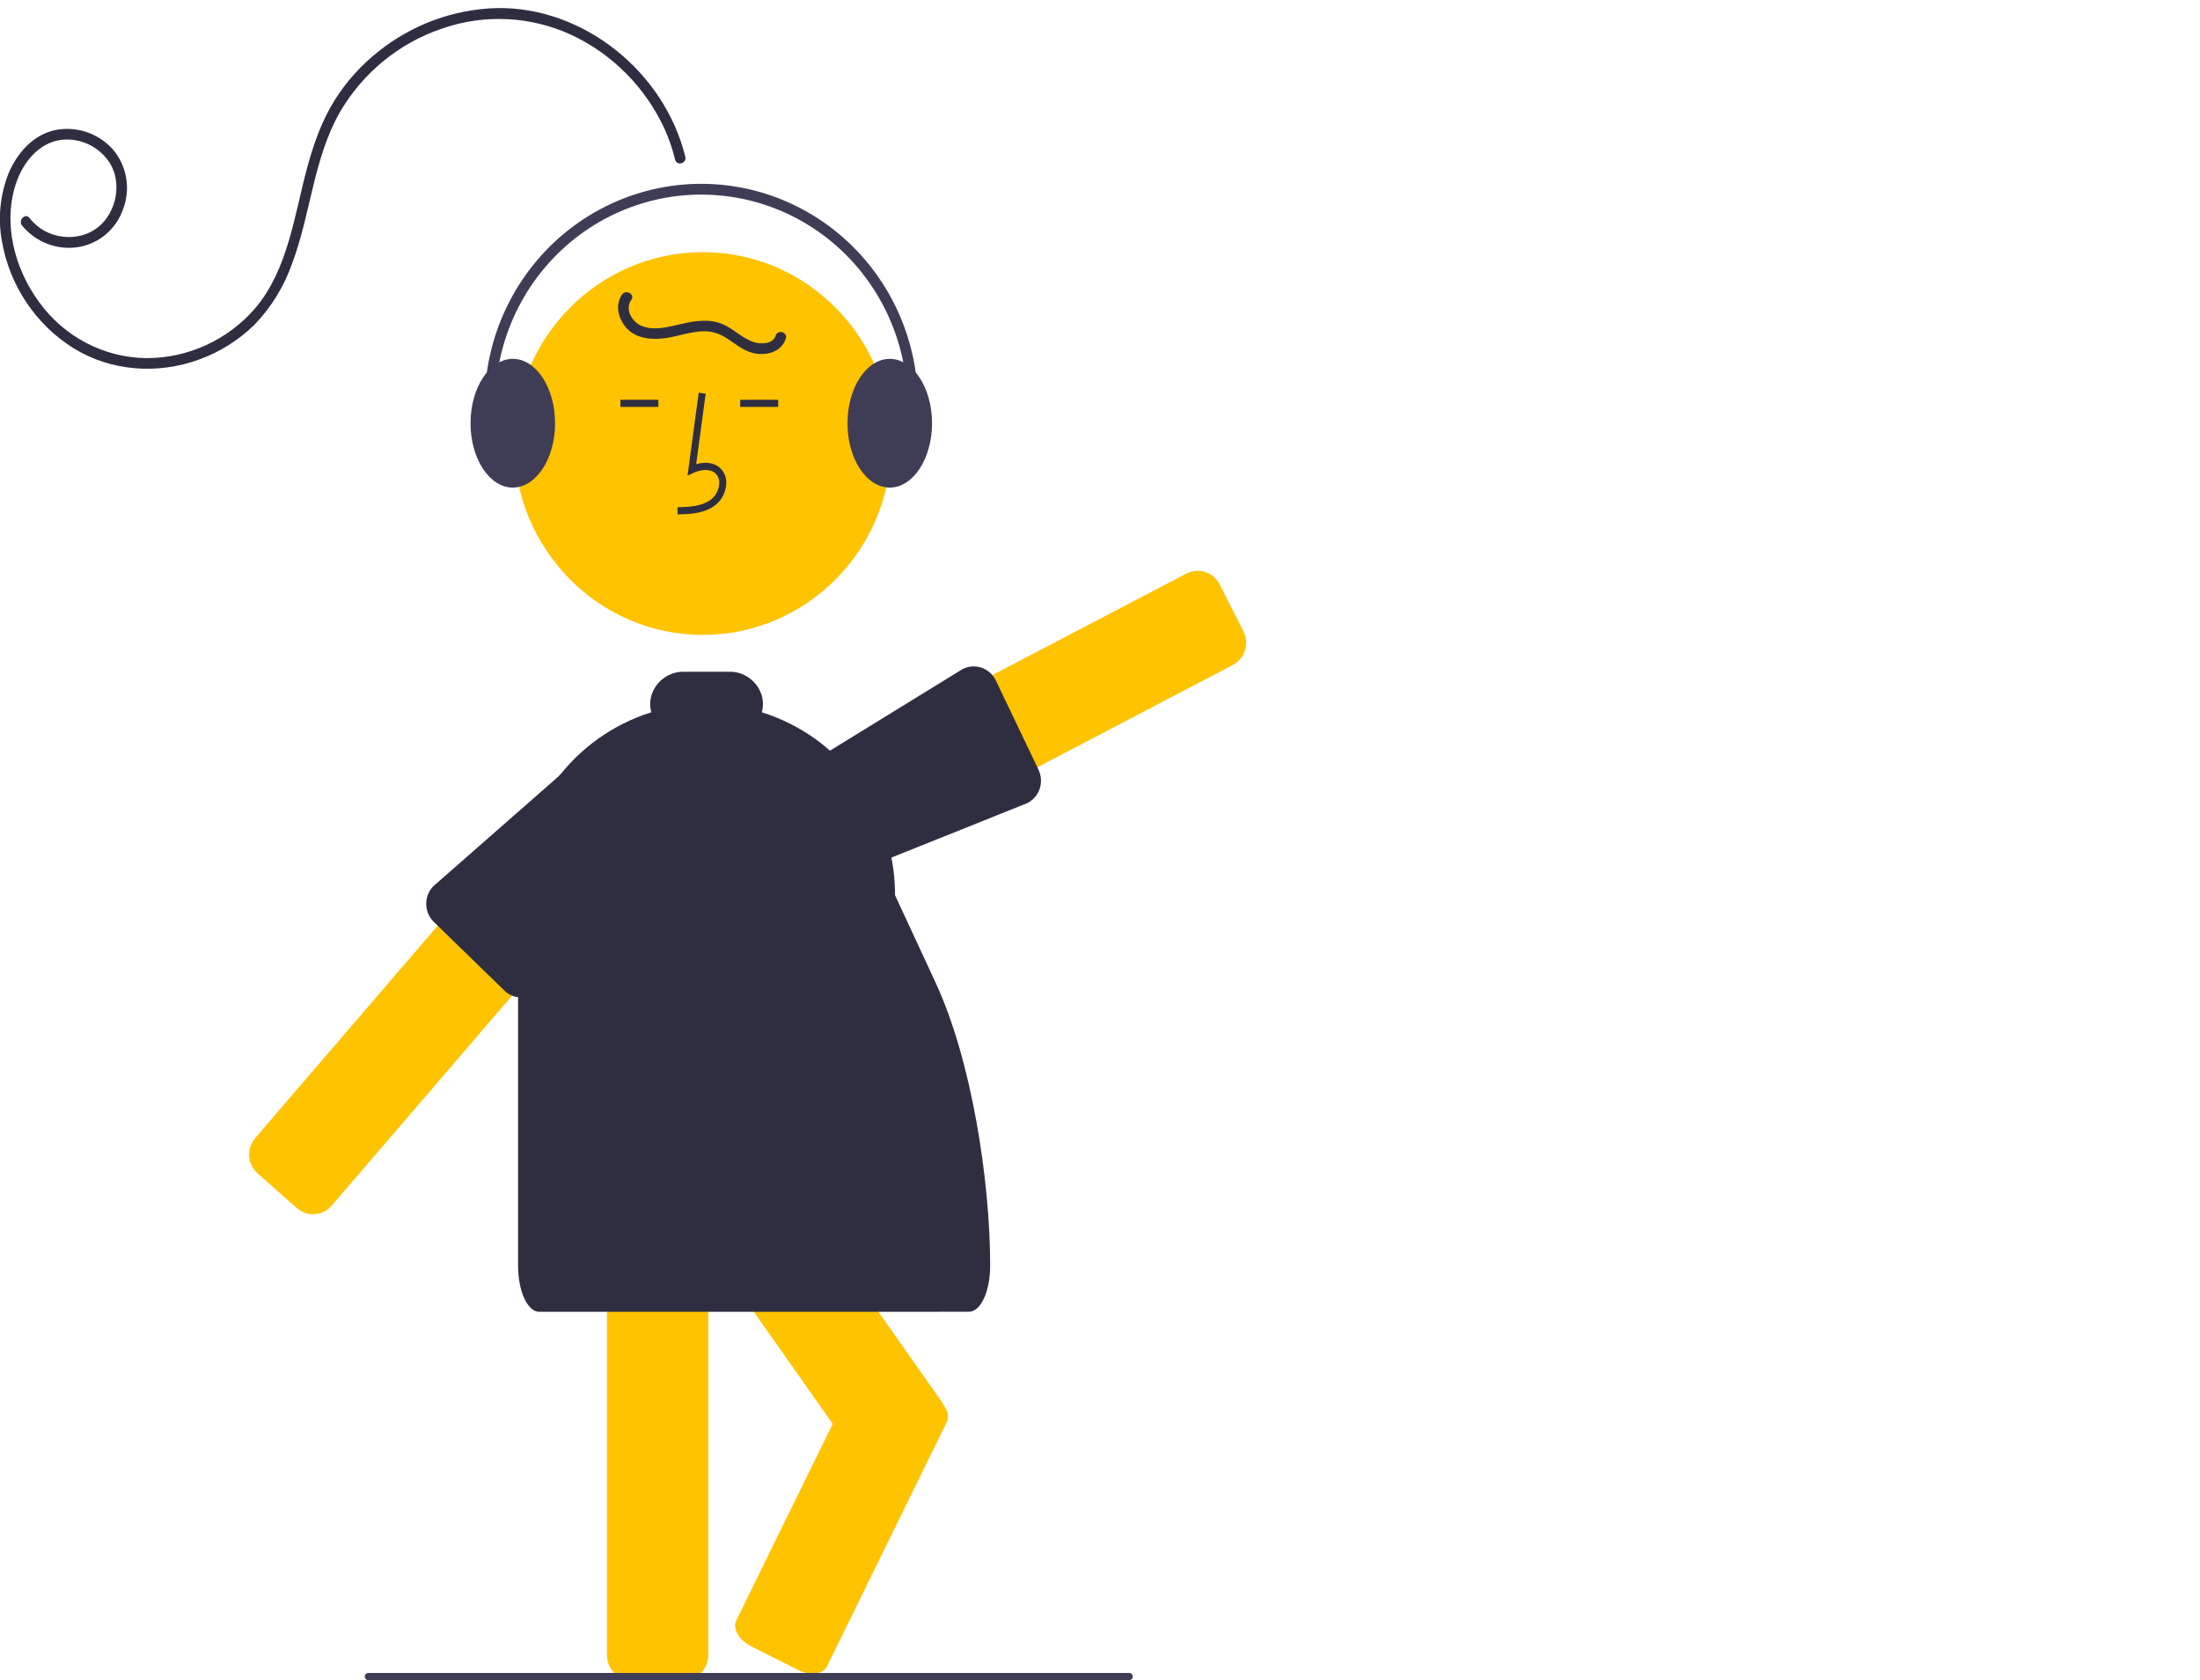 <svg width="694" height="530" viewBox="0 0 694 530" fill="none" xmlns="http://www.w3.org/2000/svg">
<g clip-path="url(#clip0)">
<path d="M196.352 270.018C196.283 268.984 196.014 267.973 195.56 267.044C195.106 266.115 194.477 265.286 193.707 264.604L181.337 253.663C179.884 252.376 178.012 251.682 176.083 251.718C174.155 251.753 172.308 252.515 170.902 253.855C170.713 254.031 170.535 254.22 170.369 254.419L138.073 292.002L134.539 296.108L80.506 358.991C79.154 360.573 78.475 362.633 78.617 364.722C78.758 366.81 79.709 368.757 81.262 370.135L93.62 381.076C95.176 382.451 97.205 383.143 99.264 383.002C101.322 382.86 103.241 381.896 104.6 380.321L134.539 345.478L161.523 314.065L194.451 275.748C195.124 274.967 195.639 274.059 195.965 273.076C196.291 272.092 196.422 271.053 196.352 270.018V270.018Z" fill="#FFC300"/>
<path d="M392.236 199.127L384.723 184.328C383.773 182.471 382.138 181.071 380.174 180.435C378.21 179.799 376.077 179.978 374.243 180.933L313.042 212.955L274.567 233.089L252.73 244.515C252.159 244.813 251.628 245.184 251.152 245.621C250.092 246.556 249.308 247.77 248.885 249.129C248.57 250.116 248.452 251.157 248.538 252.191C248.624 253.225 248.912 254.232 249.384 255.152L252.319 260.938L256.897 269.951C257.364 270.873 258.006 271.693 258.786 272.363C259.566 273.032 260.469 273.539 261.443 273.853C262.216 274.099 263.021 274.224 263.832 274.226C265.066 274.226 266.283 273.925 267.377 273.346L293.316 259.777L327.234 242.022L388.891 209.763C390.72 208.799 392.099 207.139 392.726 205.145C393.353 203.152 393.176 200.988 392.236 199.126V199.127Z" fill="#FFC300"/>
<path d="M327.567 242.733L327.234 242.023L314.097 214.557C313.169 212.69 311.551 211.272 309.597 210.609C308.62 210.278 307.588 210.149 306.561 210.228C305.535 210.308 304.534 210.594 303.618 211.072L271.567 230.788L250.229 243.918C250.067 244.001 249.917 244.107 249.785 244.233C248.562 245.35 247.906 248.215 247.373 250.561C247.184 251.373 247.029 252.084 246.873 252.546C246.818 252.738 246.751 252.941 246.706 253.144C246.262 254.967 246.474 256.892 247.306 258.57L249.929 263.882L254.663 273.447C255.315 274.759 256.312 275.862 257.544 276.632C258.776 277.403 260.195 277.812 261.643 277.812C262.832 277.811 264.005 277.525 265.066 276.978L294.916 265.022L324.099 253.325C325.941 252.384 327.339 250.741 327.989 248.756C328.639 246.771 328.487 244.605 327.567 242.733H327.567Z" fill="#2F2E41"/>
<path d="M221.692 200.274C254.541 200.274 281.17 173.246 281.17 139.907C281.17 106.567 254.541 79.54 221.692 79.54C188.844 79.54 162.215 106.567 162.215 139.907C162.215 173.246 188.844 200.274 221.692 200.274Z" fill="#FFC300"/>
<path d="M223.413 380.772C223.355 379.238 222.856 377.755 221.977 376.506C221.098 375.258 219.878 374.297 218.467 373.745C217.572 373.386 216.618 373.202 215.656 373.203H199.252C197.19 373.206 195.212 374.038 193.754 375.519C192.295 376.999 191.475 379.006 191.473 381.099V522.104C191.475 524.198 192.295 526.205 193.754 527.685C195.212 529.165 197.19 529.998 199.252 530H215.656C217.718 529.998 219.696 529.165 221.154 527.685C222.613 526.205 223.433 524.198 223.435 522.104V381.099C223.439 380.99 223.432 380.88 223.413 380.772V380.772Z" fill="#FFC300"/>
<path d="M297.939 443.734C297.714 443.196 297.431 442.686 297.094 442.211L269.133 402.508L246.095 369.808H206.798L209.577 373.745L214.522 380.772L229.847 402.519L262.687 449.137L271.1 461.071C272.299 462.773 274.115 463.923 276.149 464.268C278.182 464.613 280.268 464.124 281.947 462.909L295.294 453.22C296.728 452.177 297.771 450.67 298.252 448.947C298.732 447.224 298.622 445.386 297.939 443.734ZM217.589 329.337C216.387 327.636 214.568 326.488 212.533 326.145C210.497 325.803 208.411 326.293 206.731 327.51L193.385 337.188C191.708 338.409 190.577 340.254 190.239 342.32C189.902 344.386 190.385 346.503 191.584 348.208L196.474 355.145H235.771L217.589 329.337Z" fill="#FFC300"/>
<path d="M298.194 444.118C298.116 443.986 298.03 443.858 297.939 443.734C296.907 442.312 295.549 441.166 293.983 440.395L279.301 432.985C275.456 431.045 271.322 431.519 270.089 434.045L262.687 449.137L232.248 511.197C231.003 513.724 233.126 517.356 236.96 519.296L251.641 526.718C253.098 527.473 254.706 527.882 256.342 527.913C258.409 527.913 260.131 527.135 260.854 525.657L298.695 448.505C298.993 447.793 299.103 447.014 299.016 446.244C298.928 445.475 298.645 444.742 298.194 444.118V444.118Z" fill="#FFC300"/>
<path d="M210.277 251.464L207.81 249.005L206.443 247.617L198.597 239.778C197.277 238.461 195.541 237.662 193.695 237.522C193.484 237.511 193.284 237.499 193.073 237.499C192.606 237.511 191.895 237.443 191.061 237.375C188.428 237.15 185.138 236.856 183.993 238.052L168.802 251.385L136.695 279.549C135.53 280.743 134.774 282.285 134.539 283.948C134.476 284.348 134.446 284.751 134.45 285.155C134.452 285.514 134.481 285.873 134.539 286.227C134.775 287.936 135.56 289.518 136.773 290.727L138.073 292.002L159.033 312.395C160.503 313.861 162.485 314.676 164.545 314.663C165.445 314.662 166.337 314.498 167.179 314.178C168.265 313.771 169.248 313.123 170.057 312.283L206.587 267.266L208.976 264.322L210.355 262.63C211.801 261.138 212.606 259.124 212.591 257.03C212.576 254.937 211.744 252.935 210.277 251.464V251.464Z" fill="#2F2E41"/>
<path d="M213.775 162.281L213.713 160.025C217.848 159.908 221.493 159.645 224.233 157.613C225.009 157.005 225.648 156.234 226.104 155.352C226.561 154.471 226.825 153.5 226.879 152.506C226.927 151.898 226.837 151.288 226.615 150.721C226.392 150.155 226.044 149.648 225.598 149.241C223.78 147.682 220.854 148.187 218.721 149.179L216.882 150.035L220.409 123.877L222.611 124.184L219.611 146.434C222.509 145.57 225.194 145.942 227.033 147.518C227.739 148.144 228.293 148.927 228.652 149.806C229.01 150.685 229.164 151.636 229.1 152.585C229.035 153.921 228.683 155.226 228.069 156.41C227.455 157.593 226.593 158.626 225.544 159.435C222.024 162.046 217.45 162.176 213.775 162.281Z" fill="#2F2E41"/>
<path d="M245.472 126.102H233.501V128.358H245.472V126.102Z" fill="#2F2E41"/>
<path d="M207.686 126.102H195.716V128.358H207.686V126.102Z" fill="#2F2E41"/>
<path d="M216.186 49.47C209.59 22.637 184.024 2.034 156.63 2.546C143.068 2.933 129.99 7.746 119.336 16.271C113.965 20.514 109.341 25.649 105.66 31.459C101.531 37.999 98.939 45.381 96.915 52.832C92.825 67.888 90.897 84.925 80.519 97.22C76.216 102.197 70.91 106.178 64.96 108.895C59.01 111.612 52.555 113 46.031 112.967C39.458 112.863 32.998 111.216 27.156 108.155C21.315 105.094 16.252 100.702 12.363 95.322C4.551 84.751 0.705 70.132 5.218 57.374C7.432 51.114 12.194 45.2 19.005 44.156C22.111 43.73 25.273 44.234 28.1 45.608C30.927 46.981 33.297 49.164 34.918 51.887C37.981 57.342 37.001 64.62 33.164 69.431C29.122 74.499 22.368 75.903 16.41 73.866C13.61 72.9 11.148 71.127 9.325 68.764C7.993 67.057 5.631 69.451 6.95 71.141C9.063 73.713 11.791 75.691 14.873 76.886C17.955 78.081 21.288 78.453 24.552 77.966C27.81 77.466 30.869 76.068 33.398 73.924C35.926 71.78 37.825 68.972 38.889 65.808C40.055 62.67 40.361 59.27 39.774 55.969C39.187 52.669 37.73 49.592 35.556 47.066C33.291 44.567 30.433 42.699 27.253 41.642C24.074 40.585 20.68 40.374 17.398 41.029C10.365 42.54 5.258 48.41 2.607 54.916C-0.005 61.674 -0.694 69.04 0.619 76.177C1.829 83.063 4.456 89.613 8.326 95.401C12.197 101.188 17.225 106.084 23.084 109.768C34.94 117.157 49.739 118.174 62.746 113.427C69.245 111.094 75.181 107.384 80.159 102.545C85.509 97.036 89.603 90.404 92.154 83.115C98.018 67.531 98.877 50.093 107.175 35.444C114.412 23.006 125.829 13.636 139.327 9.055C152.746 4.349 167.434 5.065 180.347 11.053C193.188 17.089 203.53 27.512 209.568 40.5C211.006 43.665 212.144 46.962 212.965 50.346C213.486 52.463 216.705 51.585 216.186 49.47L216.186 49.47Z" fill="#2F2E41"/>
<path d="M280.469 267.277C280.013 265.495 279.479 263.747 278.868 262.032C275.168 251.549 268.679 242.312 260.12 235.345C259.153 234.544 258.153 233.777 257.119 233.044C251.99 229.373 246.319 226.553 240.317 224.691C240.798 222.949 240.789 221.106 240.293 219.369C239.622 217.181 238.271 215.271 236.444 213.924C234.616 212.577 232.409 211.865 230.15 211.895H215.658C213.394 211.865 211.181 212.577 209.349 213.926C207.516 215.274 206.161 217.188 205.486 219.381C204.992 221.113 204.983 222.95 205.463 224.686C193.297 228.477 182.65 236.128 175.085 246.514C167.521 256.901 163.437 269.476 163.434 282.392V399.329C163.434 407.311 166.423 413.798 170.102 413.798H275.679C275.723 413.798 305.763 413.798 305.807 413.774C309.43 413.654 312.353 407.215 312.353 399.329C312.353 372.333 306.476 334.39 295.143 309.967L282.347 282.392C282.349 277.294 281.718 272.215 280.469 267.277V267.277Z" fill="#2F2E41"/>
<path d="M161.767 153.805C154.413 153.805 148.431 144.698 148.431 133.502C148.431 122.307 154.413 113.199 161.767 113.199C169.12 113.199 175.103 122.307 175.103 133.502C175.103 144.698 169.12 153.805 161.767 153.805Z" fill="#3F3D56"/>
<path d="M280.68 153.805C273.326 153.805 267.344 144.698 267.344 133.502C267.344 122.307 273.326 113.199 280.68 113.199C288.033 113.199 294.016 122.307 294.016 133.502C294.016 144.698 288.033 153.805 280.68 153.805Z" fill="#3F3D56"/>
<path d="M284.422 150.63C284.158 150.63 283.897 150.565 283.662 150.443C283.426 150.32 283.223 150.142 283.069 149.924C282.914 149.706 282.813 149.453 282.774 149.188C282.735 148.922 282.758 148.651 282.843 148.396C286.029 138.78 286.987 128.548 285.643 118.495C284.3 108.442 280.69 98.839 275.095 90.432C269.5 82.025 262.071 75.041 253.384 70.022C244.697 65.003 234.987 62.084 225.008 61.493C215.03 60.903 205.051 62.655 195.848 66.615C186.645 70.574 178.466 76.634 171.946 84.324C165.425 92.013 160.74 101.125 158.253 110.952C155.767 120.778 155.547 131.054 157.609 140.98C157.699 141.419 157.614 141.876 157.373 142.251C157.131 142.626 156.753 142.889 156.321 142.981C155.889 143.074 155.439 142.989 155.069 142.744C154.698 142.5 154.439 142.117 154.347 141.679C152.177 131.242 152.407 120.438 155.021 110.106C157.634 99.775 162.56 90.194 169.415 82.109C176.27 74.023 184.869 67.651 194.545 63.488C204.221 59.325 214.713 57.482 225.205 58.104C235.697 58.725 245.906 61.794 255.039 67.072C264.172 72.349 271.983 79.693 277.865 88.533C283.746 97.373 287.54 107.47 288.951 118.04C290.363 128.61 289.353 139.368 286.002 149.478C285.89 149.814 285.678 150.105 285.395 150.312C285.111 150.518 284.771 150.63 284.422 150.63V150.63Z" fill="#3F3D56"/>
<path d="M196.259 92.898C193.904 96.161 195.065 100.559 197.547 103.372C200.776 107.032 205.925 107.263 210.396 106.584C215.413 105.822 220.734 103.436 225.813 105.044C230.142 106.414 233.23 110.399 237.728 111.4C241.716 112.288 246.486 111.113 247.884 106.798C248.556 104.724 245.338 103.836 244.669 105.898C243.765 108.69 239.859 108.634 237.622 107.861C234.036 106.622 231.272 103.607 227.747 102.168C223.592 100.47 219.083 101.237 214.852 102.204C210.864 103.115 206.275 104.466 202.302 102.764C199.363 101.504 197.024 97.536 199.138 94.606C200.407 92.848 197.516 91.158 196.259 92.898H196.259Z" fill="#2F2E41"/>
<path d="M356.229 529.977H116.18C115.885 529.977 115.603 529.859 115.394 529.647C115.186 529.436 115.069 529.149 115.069 528.849C115.069 528.55 115.186 528.263 115.394 528.052C115.603 527.84 115.885 527.722 116.18 527.722H356.229C356.524 527.722 356.806 527.84 357.015 528.052C357.223 528.263 357.34 528.55 357.34 528.849C357.34 529.149 357.223 529.436 357.015 529.647C356.806 529.859 356.524 529.977 356.229 529.977Z" fill="#3F3D56"/>
</g>
<defs>
<clipPath id="clip0">
<rect width="694" height="530" fill="white"/>
</clipPath>
</defs>
</svg>

